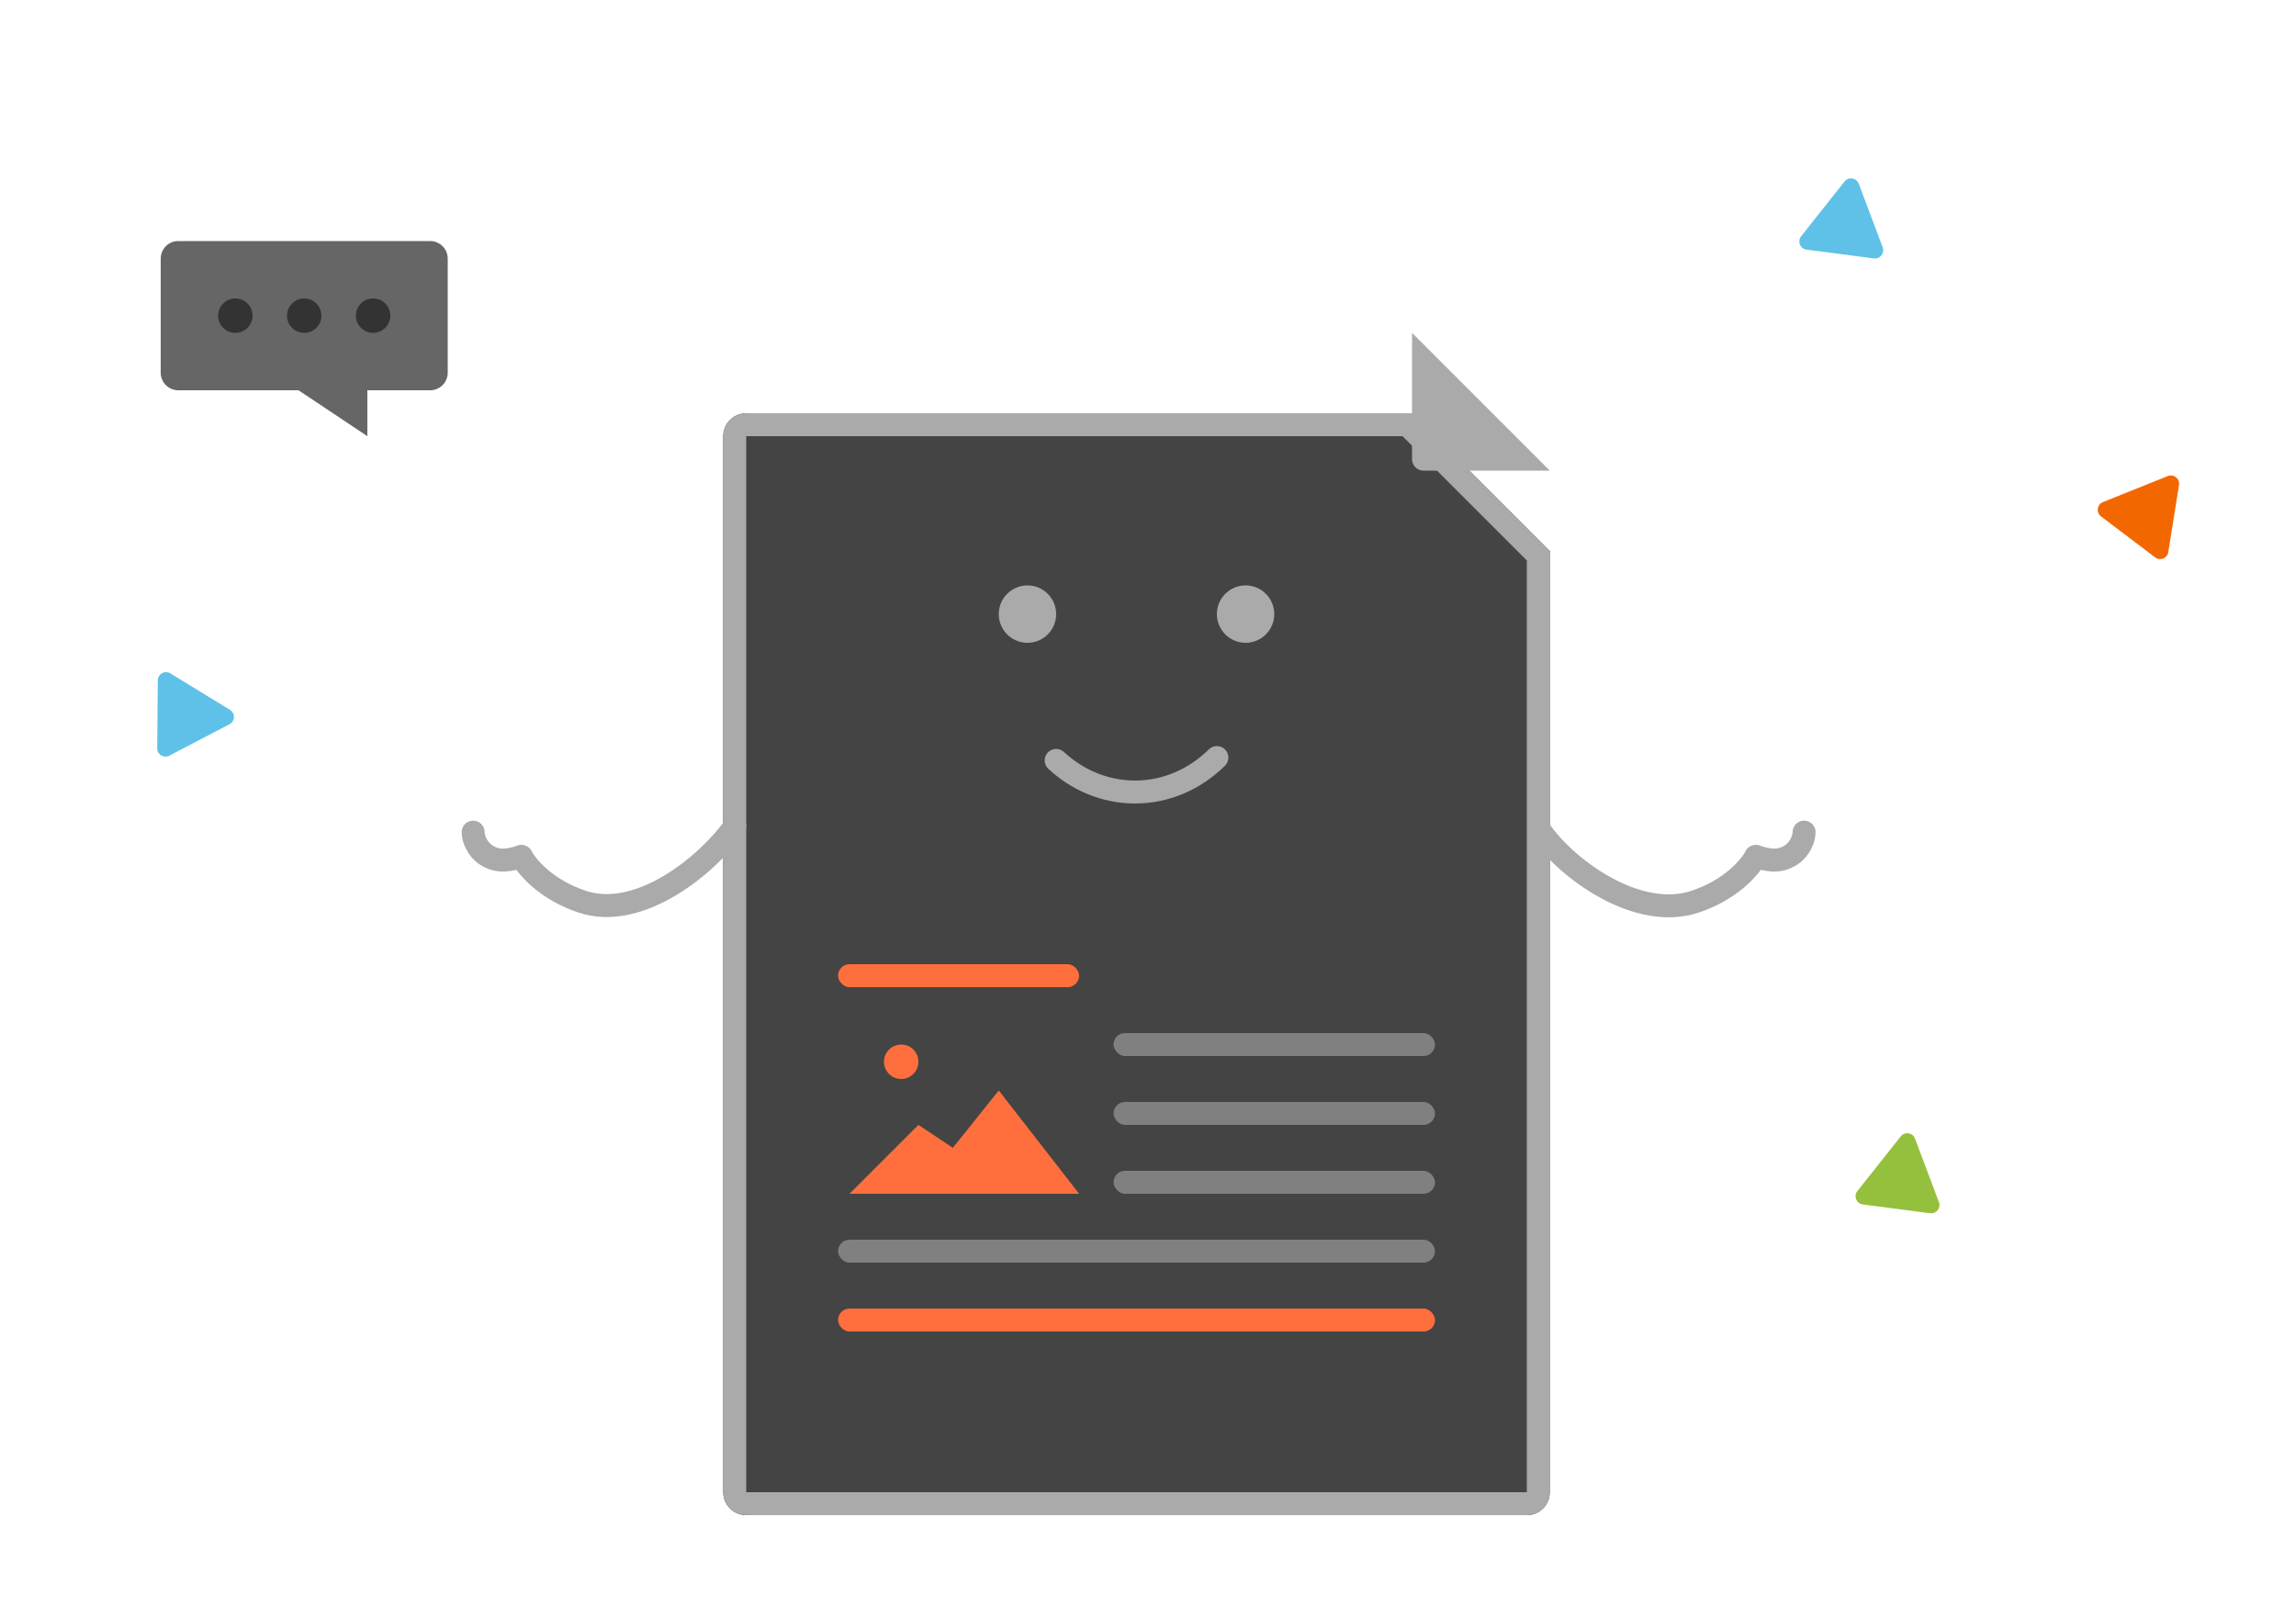 <svg width="200" height="140" viewBox="0 0 200 140" fill="none" xmlns="http://www.w3.org/2000/svg">
<g clip-path="url(#clip0_881_24593)">
<g filter="url(#filter0_d_881_24593)">
<path d="M63 31C63 29.895 63.895 29 65 29H123L135 41V123C135 124.105 134.105 125 133 125H65C63.895 125 63 124.105 63 123V31Z" fill="#444444"/>
<path d="M64 31C64 30.448 64.448 30 65 30H122.586L134 41.414V123C134 123.552 133.552 124 133 124H65C64.448 124 64 123.552 64 123V31Z" stroke="#AAAAAA" stroke-width="2"/>
</g>
<rect x="97" y="90" width="28" height="2" rx="1" fill="#808080"/>
<rect x="73" y="84" width="21" height="2" rx="1" fill="#FF6F3D"/>
<rect x="97" y="96" width="28" height="2" rx="1" fill="#808080"/>
<rect x="97" y="102" width="28" height="2" rx="1" fill="#808080"/>
<rect x="73" y="108" width="52" height="2" rx="1" fill="#808080"/>
<rect x="73" y="114" width="52" height="2" rx="1" fill="#FF6F3D"/>
<path d="M80 98L74 104H94L87 95L83 100L80 98Z" fill="#FF6F3D"/>
<circle cx="78.5" cy="92.5" r="1.5" fill="#FF6F3D"/>
<path d="M92 66.248C93.858 67.966 96.255 69 98.87 69C101.609 69 104.108 67.866 106 66" stroke="#AAAAAA" stroke-width="2" stroke-linecap="round"/>
<path d="M123 29L135 41H124C123.448 41 123 40.552 123 40V29Z" fill="#AAAAAA"/>
<path d="M64 72C61.54 75.44 55.673 80.191 50.738 78.562C47.635 77.537 45.973 75.616 45.419 74.619" stroke="#AAAAAA" stroke-width="2" stroke-linecap="round"/>
<path d="M41.214 72.495C41.215 73.048 41.548 73.968 42.372 74.5C43.474 75.211 44.53 74.884 45.419 74.619" stroke="#AAAAAA" stroke-width="2" stroke-linecap="round"/>
<path d="M134.185 72.418C136.645 75.859 142.694 80.191 147.629 78.562C150.732 77.537 152.394 75.615 152.948 74.619" stroke="#AAAAAA" stroke-width="2" stroke-linecap="round"/>
<path d="M157.151 72.495C157.15 73.048 156.817 73.968 155.993 74.5C154.891 75.211 153.835 74.884 152.946 74.619" stroke="#AAAAAA" stroke-width="2" stroke-linecap="round"/>
<path d="M14.745 65.834C14.263 66.085 13.688 65.733 13.693 65.19L13.745 59.271C13.75 58.712 14.363 58.371 14.84 58.663L20.035 61.843C20.512 62.135 20.488 62.836 19.992 63.095L14.745 65.834Z" fill="#5FC1E8"/>
<path d="M163.998 21.546C164.189 22.054 163.77 22.583 163.231 22.512L157.362 21.746C156.807 21.673 156.544 21.024 156.891 20.585L160.675 15.812C161.023 15.374 161.715 15.482 161.912 16.006L163.998 21.546Z" fill="#5FC1E8"/>
<path d="M168.896 104.729C169.088 105.237 168.668 105.766 168.13 105.696L162.26 104.929C161.706 104.856 161.442 104.207 161.79 103.769L165.574 98.995C165.921 98.557 166.614 98.666 166.811 99.189L168.896 104.729Z" fill="#95C03D"/>
<path d="M188.876 48.1C188.79 48.636 188.164 48.888 187.731 48.56L183.013 44.985C182.567 44.648 182.66 43.953 183.179 43.744L188.831 41.474C189.35 41.265 189.898 41.703 189.81 42.255L188.876 48.1Z" fill="#F36700"/>
<circle cx="89.5" cy="53.5" r="2.5" fill="#AAAAAA"/>
<circle cx="108.5" cy="53.5" r="2.5" fill="#AAAAAA"/>
<path d="M14 22.529C14 21.684 14.684 21 15.528 21H37.471C38.316 21 39 21.684 39 22.529V32.471C39 33.316 38.316 34 37.471 34H32V38L26 34H15.528C14.684 34 14 33.316 14 32.471V22.529Z" fill="#666666"/>
<circle cx="20.5" cy="27.5" r="1.5" fill="#333333"/>
<circle cx="26.5" cy="27.5" r="1.5" fill="#333333"/>
<circle cx="32.5" cy="27.5" r="1.5" fill="#333333"/>
</g>
<defs>
<filter id="filter0_d_881_24593" x="48" y="21" width="102" height="126" filterUnits="userSpaceOnUse" color-interpolation-filters="sRGB">
<feFlood flood-opacity="0" result="BackgroundImageFix"/>
<feColorMatrix in="SourceAlpha" type="matrix" values="0 0 0 0 0 0 0 0 0 0 0 0 0 0 0 0 0 0 127 0" result="hardAlpha"/>
<feOffset dy="7"/>
<feGaussianBlur stdDeviation="7.5"/>
<feColorMatrix type="matrix" values="0 0 0 0 0.333 0 0 0 0 0.333 0 0 0 0 0.333 0 0 0 0.1 0"/>
<feBlend mode="normal" in2="BackgroundImageFix" result="effect1_dropShadow_881_24593"/>
<feBlend mode="normal" in="SourceGraphic" in2="effect1_dropShadow_881_24593" result="shape"/>
</filter>
<clipPath id="clip0_881_24593">
<rect width="200" height="140" fill="white"/>
</clipPath>
</defs>
</svg>
